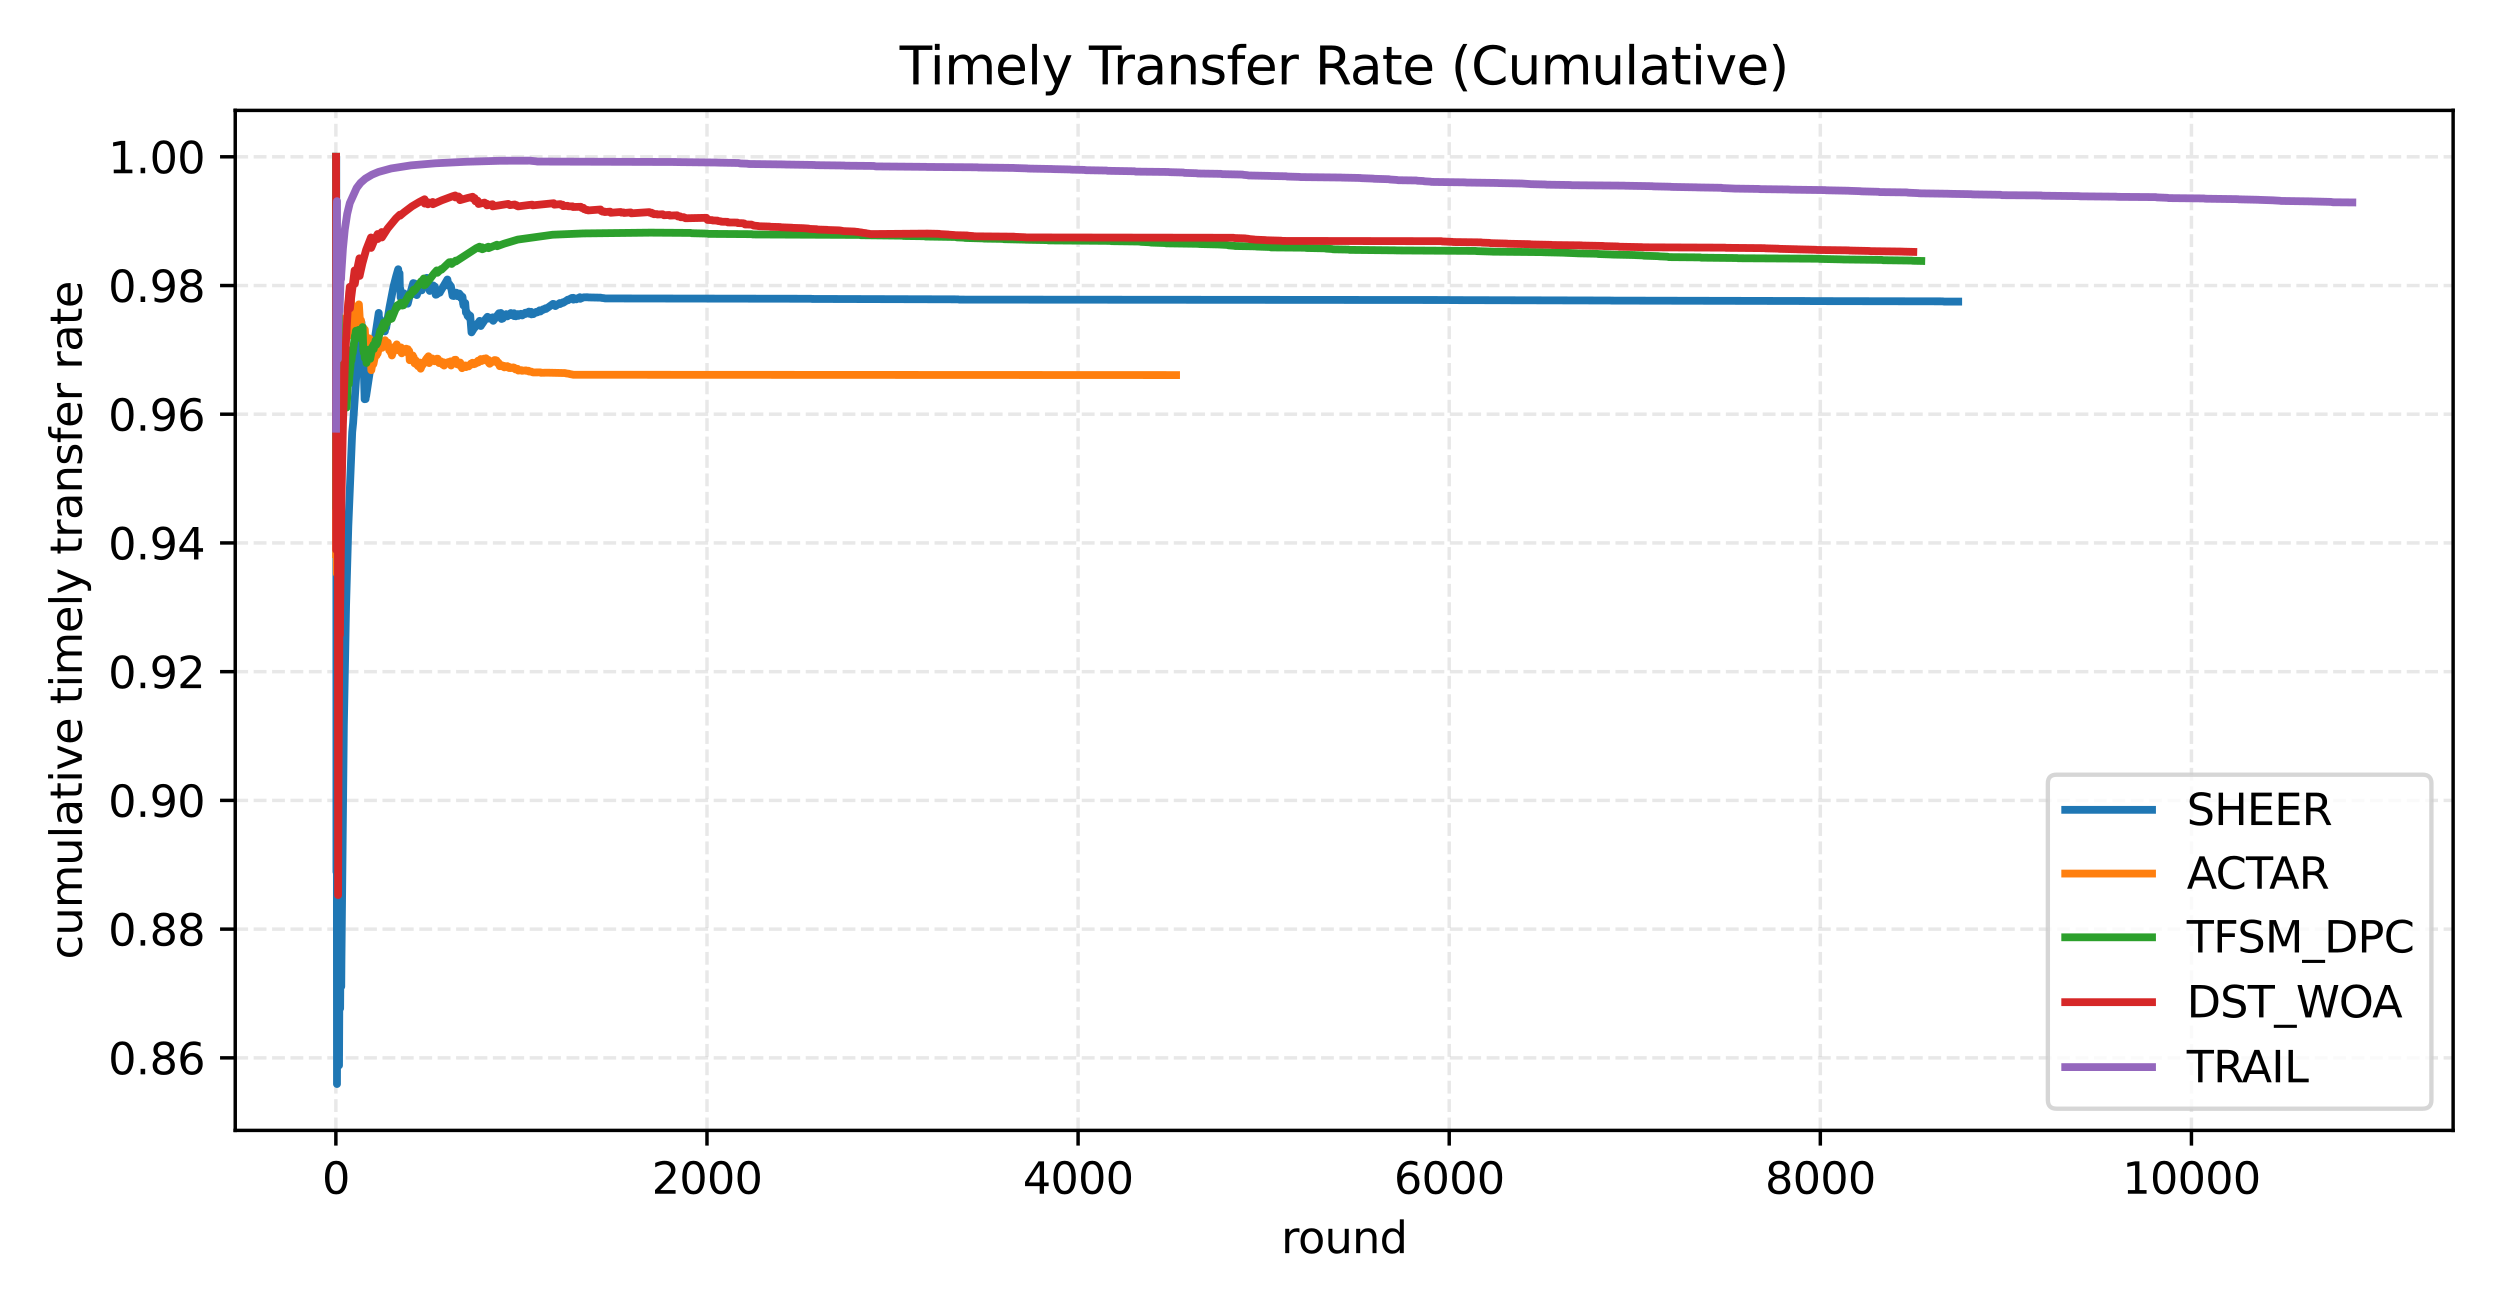 <?xml version="1.0" encoding="utf-8" standalone="no"?>
<!DOCTYPE svg PUBLIC "-//W3C//DTD SVG 1.1//EN"
  "http://www.w3.org/Graphics/SVG/1.1/DTD/svg11.dtd">
<svg xmlns:xlink="http://www.w3.org/1999/xlink" width="576pt" height="302.4pt" viewBox="0 0 576 302.4" xmlns="http://www.w3.org/2000/svg" version="1.1">
 <defs>
  <style type="text/css">*{stroke-linejoin: round; stroke-linecap: butt}</style>
 </defs>
 <g id="figure_1">
  <g id="patch_1">
   <path d="M 0 302.4 
L 576 302.4 
L 576 0 
L 0 0 
z
" style="fill: #ffffff"/>
  </g>
  <g id="axes_1">
   <g id="patch_2">
    <path d="M 54.2 260.44 
L 565.2 260.44 
L 565.2 25.44 
L 54.2 25.44 
z
" style="fill: #ffffff"/>
   </g>
   <g id="matplotlib.axis_1">
    <g id="xtick_1">
     <g id="line2d_1">
      <path d="M 77.385 260.44 
L 77.385 25.44 
" clip-path="url(#p7d35df896e)" style="fill: none; stroke-dasharray: 2.96,1.28; stroke-dashoffset: 0; stroke: #b0b0b0; stroke-opacity: 0.3; stroke-width: 0.8"/>
     </g>
     <g id="line2d_2">
      <defs>
       <path id="m5e218e6a21" d="M 0 0 
L 0 3.5 
" style="stroke: #000000; stroke-width: 0.8"/>
      </defs>
      <g>
       <use xlink:href="#m5e218e6a21" x="77.385" y="260.44" style="stroke: #000000; stroke-width: 0.8"/>
      </g>
     </g>
     <g id="text_1">
      <!-- 0 -->
      <g transform="translate(74.203 275.038) scale(0.1 -0.1)">
       <defs>
        <path id="DejaVuSans-30" d="M 2034 4250 
Q 1547 4250 1301 3770 
Q 1056 3291 1056 2328 
Q 1056 1369 1301 889 
Q 1547 409 2034 409 
Q 2525 409 2770 889 
Q 3016 1369 3016 2328 
Q 3016 3291 2770 3770 
Q 2525 4250 2034 4250 
z
M 2034 4750 
Q 2819 4750 3233 4129 
Q 3647 3509 3647 2328 
Q 3647 1150 3233 529 
Q 2819 -91 2034 -91 
Q 1250 -91 836 529 
Q 422 1150 422 2328 
Q 422 3509 836 4129 
Q 1250 4750 2034 4750 
z
" transform="scale(0.016)"/>
       </defs>
       <use xlink:href="#DejaVuSans-30"/>
      </g>
     </g>
    </g>
    <g id="xtick_2">
     <g id="line2d_3">
      <path d="M 162.889 260.44 
L 162.889 25.44 
" clip-path="url(#p7d35df896e)" style="fill: none; stroke-dasharray: 2.96,1.28; stroke-dashoffset: 0; stroke: #b0b0b0; stroke-opacity: 0.3; stroke-width: 0.8"/>
     </g>
     <g id="line2d_4">
      <g>
       <use xlink:href="#m5e218e6a21" x="162.889" y="260.44" style="stroke: #000000; stroke-width: 0.8"/>
      </g>
     </g>
     <g id="text_2">
      <!-- 2000 -->
      <g transform="translate(150.164 275.038) scale(0.1 -0.1)">
       <defs>
        <path id="DejaVuSans-32" d="M 1228 531 
L 3431 531 
L 3431 0 
L 469 0 
L 469 531 
Q 828 903 1448 1529 
Q 2069 2156 2228 2338 
Q 2531 2678 2651 2914 
Q 2772 3150 2772 3378 
Q 2772 3750 2511 3984 
Q 2250 4219 1831 4219 
Q 1534 4219 1204 4116 
Q 875 4013 500 3803 
L 500 4441 
Q 881 4594 1212 4672 
Q 1544 4750 1819 4750 
Q 2544 4750 2975 4387 
Q 3406 4025 3406 3419 
Q 3406 3131 3298 2873 
Q 3191 2616 2906 2266 
Q 2828 2175 2409 1742 
Q 1991 1309 1228 531 
z
" transform="scale(0.016)"/>
       </defs>
       <use xlink:href="#DejaVuSans-32"/>
       <use xlink:href="#DejaVuSans-30" x="63.623"/>
       <use xlink:href="#DejaVuSans-30" x="127.246"/>
       <use xlink:href="#DejaVuSans-30" x="190.869"/>
      </g>
     </g>
    </g>
    <g id="xtick_3">
     <g id="line2d_5">
      <path d="M 248.393 260.44 
L 248.393 25.44 
" clip-path="url(#p7d35df896e)" style="fill: none; stroke-dasharray: 2.96,1.28; stroke-dashoffset: 0; stroke: #b0b0b0; stroke-opacity: 0.3; stroke-width: 0.8"/>
     </g>
     <g id="line2d_6">
      <g>
       <use xlink:href="#m5e218e6a21" x="248.393" y="260.44" style="stroke: #000000; stroke-width: 0.8"/>
      </g>
     </g>
     <g id="text_3">
      <!-- 4000 -->
      <g transform="translate(235.668 275.038) scale(0.1 -0.1)">
       <defs>
        <path id="DejaVuSans-34" d="M 2419 4116 
L 825 1625 
L 2419 1625 
L 2419 4116 
z
M 2253 4666 
L 3047 4666 
L 3047 1625 
L 3713 1625 
L 3713 1100 
L 3047 1100 
L 3047 0 
L 2419 0 
L 2419 1100 
L 313 1100 
L 313 1709 
L 2253 4666 
z
" transform="scale(0.016)"/>
       </defs>
       <use xlink:href="#DejaVuSans-34"/>
       <use xlink:href="#DejaVuSans-30" x="63.623"/>
       <use xlink:href="#DejaVuSans-30" x="127.246"/>
       <use xlink:href="#DejaVuSans-30" x="190.869"/>
      </g>
     </g>
    </g>
    <g id="xtick_4">
     <g id="line2d_7">
      <path d="M 333.898 260.44 
L 333.898 25.44 
" clip-path="url(#p7d35df896e)" style="fill: none; stroke-dasharray: 2.96,1.28; stroke-dashoffset: 0; stroke: #b0b0b0; stroke-opacity: 0.3; stroke-width: 0.8"/>
     </g>
     <g id="line2d_8">
      <g>
       <use xlink:href="#m5e218e6a21" x="333.898" y="260.44" style="stroke: #000000; stroke-width: 0.8"/>
      </g>
     </g>
     <g id="text_4">
      <!-- 6000 -->
      <g transform="translate(321.173 275.038) scale(0.1 -0.1)">
       <defs>
        <path id="DejaVuSans-36" d="M 2113 2584 
Q 1688 2584 1439 2293 
Q 1191 2003 1191 1497 
Q 1191 994 1439 701 
Q 1688 409 2113 409 
Q 2538 409 2786 701 
Q 3034 994 3034 1497 
Q 3034 2003 2786 2293 
Q 2538 2584 2113 2584 
z
M 3366 4563 
L 3366 3988 
Q 3128 4100 2886 4159 
Q 2644 4219 2406 4219 
Q 1781 4219 1451 3797 
Q 1122 3375 1075 2522 
Q 1259 2794 1537 2939 
Q 1816 3084 2150 3084 
Q 2853 3084 3261 2657 
Q 3669 2231 3669 1497 
Q 3669 778 3244 343 
Q 2819 -91 2113 -91 
Q 1303 -91 875 529 
Q 447 1150 447 2328 
Q 447 3434 972 4092 
Q 1497 4750 2381 4750 
Q 2619 4750 2861 4703 
Q 3103 4656 3366 4563 
z
" transform="scale(0.016)"/>
       </defs>
       <use xlink:href="#DejaVuSans-36"/>
       <use xlink:href="#DejaVuSans-30" x="63.623"/>
       <use xlink:href="#DejaVuSans-30" x="127.246"/>
       <use xlink:href="#DejaVuSans-30" x="190.869"/>
      </g>
     </g>
    </g>
    <g id="xtick_5">
     <g id="line2d_9">
      <path d="M 419.402 260.44 
L 419.402 25.44 
" clip-path="url(#p7d35df896e)" style="fill: none; stroke-dasharray: 2.96,1.28; stroke-dashoffset: 0; stroke: #b0b0b0; stroke-opacity: 0.3; stroke-width: 0.8"/>
     </g>
     <g id="line2d_10">
      <g>
       <use xlink:href="#m5e218e6a21" x="419.402" y="260.44" style="stroke: #000000; stroke-width: 0.8"/>
      </g>
     </g>
     <g id="text_5">
      <!-- 8000 -->
      <g transform="translate(406.677 275.038) scale(0.1 -0.1)">
       <defs>
        <path id="DejaVuSans-38" d="M 2034 2216 
Q 1584 2216 1326 1975 
Q 1069 1734 1069 1313 
Q 1069 891 1326 650 
Q 1584 409 2034 409 
Q 2484 409 2743 651 
Q 3003 894 3003 1313 
Q 3003 1734 2745 1975 
Q 2488 2216 2034 2216 
z
M 1403 2484 
Q 997 2584 770 2862 
Q 544 3141 544 3541 
Q 544 4100 942 4425 
Q 1341 4750 2034 4750 
Q 2731 4750 3128 4425 
Q 3525 4100 3525 3541 
Q 3525 3141 3298 2862 
Q 3072 2584 2669 2484 
Q 3125 2378 3379 2068 
Q 3634 1759 3634 1313 
Q 3634 634 3220 271 
Q 2806 -91 2034 -91 
Q 1263 -91 848 271 
Q 434 634 434 1313 
Q 434 1759 690 2068 
Q 947 2378 1403 2484 
z
M 1172 3481 
Q 1172 3119 1398 2916 
Q 1625 2713 2034 2713 
Q 2441 2713 2670 2916 
Q 2900 3119 2900 3481 
Q 2900 3844 2670 4047 
Q 2441 4250 2034 4250 
Q 1625 4250 1398 4047 
Q 1172 3844 1172 3481 
z
" transform="scale(0.016)"/>
       </defs>
       <use xlink:href="#DejaVuSans-38"/>
       <use xlink:href="#DejaVuSans-30" x="63.623"/>
       <use xlink:href="#DejaVuSans-30" x="127.246"/>
       <use xlink:href="#DejaVuSans-30" x="190.869"/>
      </g>
     </g>
    </g>
    <g id="xtick_6">
     <g id="line2d_11">
      <path d="M 504.907 260.44 
L 504.907 25.44 
" clip-path="url(#p7d35df896e)" style="fill: none; stroke-dasharray: 2.96,1.28; stroke-dashoffset: 0; stroke: #b0b0b0; stroke-opacity: 0.3; stroke-width: 0.8"/>
     </g>
     <g id="line2d_12">
      <g>
       <use xlink:href="#m5e218e6a21" x="504.907" y="260.44" style="stroke: #000000; stroke-width: 0.8"/>
      </g>
     </g>
     <g id="text_6">
      <!-- 10000 -->
      <g transform="translate(489 275.038) scale(0.1 -0.1)">
       <defs>
        <path id="DejaVuSans-31" d="M 794 531 
L 1825 531 
L 1825 4091 
L 703 3866 
L 703 4441 
L 1819 4666 
L 2450 4666 
L 2450 531 
L 3481 531 
L 3481 0 
L 794 0 
L 794 531 
z
" transform="scale(0.016)"/>
       </defs>
       <use xlink:href="#DejaVuSans-31"/>
       <use xlink:href="#DejaVuSans-30" x="63.623"/>
       <use xlink:href="#DejaVuSans-30" x="127.246"/>
       <use xlink:href="#DejaVuSans-30" x="190.869"/>
       <use xlink:href="#DejaVuSans-30" x="254.492"/>
      </g>
     </g>
    </g>
    <g id="text_7">
     <!-- round -->
     <g transform="translate(295.186 288.717) scale(0.1 -0.1)">
      <defs>
       <path id="DejaVuSans-72" d="M 2631 2963 
Q 2534 3019 2420 3045 
Q 2306 3072 2169 3072 
Q 1681 3072 1420 2755 
Q 1159 2438 1159 1844 
L 1159 0 
L 581 0 
L 581 3500 
L 1159 3500 
L 1159 2956 
Q 1341 3275 1631 3429 
Q 1922 3584 2338 3584 
Q 2397 3584 2469 3576 
Q 2541 3569 2628 3553 
L 2631 2963 
z
" transform="scale(0.016)"/>
       <path id="DejaVuSans-6f" d="M 1959 3097 
Q 1497 3097 1228 2736 
Q 959 2375 959 1747 
Q 959 1119 1226 758 
Q 1494 397 1959 397 
Q 2419 397 2687 759 
Q 2956 1122 2956 1747 
Q 2956 2369 2687 2733 
Q 2419 3097 1959 3097 
z
M 1959 3584 
Q 2709 3584 3137 3096 
Q 3566 2609 3566 1747 
Q 3566 888 3137 398 
Q 2709 -91 1959 -91 
Q 1206 -91 779 398 
Q 353 888 353 1747 
Q 353 2609 779 3096 
Q 1206 3584 1959 3584 
z
" transform="scale(0.016)"/>
       <path id="DejaVuSans-75" d="M 544 1381 
L 544 3500 
L 1119 3500 
L 1119 1403 
Q 1119 906 1312 657 
Q 1506 409 1894 409 
Q 2359 409 2629 706 
Q 2900 1003 2900 1516 
L 2900 3500 
L 3475 3500 
L 3475 0 
L 2900 0 
L 2900 538 
Q 2691 219 2414 64 
Q 2138 -91 1772 -91 
Q 1169 -91 856 284 
Q 544 659 544 1381 
z
M 1991 3584 
L 1991 3584 
z
" transform="scale(0.016)"/>
       <path id="DejaVuSans-6e" d="M 3513 2113 
L 3513 0 
L 2938 0 
L 2938 2094 
Q 2938 2591 2744 2837 
Q 2550 3084 2163 3084 
Q 1697 3084 1428 2787 
Q 1159 2491 1159 1978 
L 1159 0 
L 581 0 
L 581 3500 
L 1159 3500 
L 1159 2956 
Q 1366 3272 1645 3428 
Q 1925 3584 2291 3584 
Q 2894 3584 3203 3211 
Q 3513 2838 3513 2113 
z
" transform="scale(0.016)"/>
       <path id="DejaVuSans-64" d="M 2906 2969 
L 2906 4863 
L 3481 4863 
L 3481 0 
L 2906 0 
L 2906 525 
Q 2725 213 2448 61 
Q 2172 -91 1784 -91 
Q 1150 -91 751 415 
Q 353 922 353 1747 
Q 353 2572 751 3078 
Q 1150 3584 1784 3584 
Q 2172 3584 2448 3432 
Q 2725 3281 2906 2969 
z
M 947 1747 
Q 947 1113 1208 752 
Q 1469 391 1925 391 
Q 2381 391 2643 752 
Q 2906 1113 2906 1747 
Q 2906 2381 2643 2742 
Q 2381 3103 1925 3103 
Q 1469 3103 1208 2742 
Q 947 2381 947 1747 
z
" transform="scale(0.016)"/>
      </defs>
      <use xlink:href="#DejaVuSans-72"/>
      <use xlink:href="#DejaVuSans-6f" x="38.863"/>
      <use xlink:href="#DejaVuSans-75" x="100.045"/>
      <use xlink:href="#DejaVuSans-6e" x="163.424"/>
      <use xlink:href="#DejaVuSans-64" x="226.803"/>
     </g>
    </g>
   </g>
   <g id="matplotlib.axis_2">
    <g id="ytick_1">
     <g id="line2d_13">
      <path d="M 54.2 243.726 
L 565.2 243.726 
" clip-path="url(#p7d35df896e)" style="fill: none; stroke-dasharray: 2.96,1.28; stroke-dashoffset: 0; stroke: #b0b0b0; stroke-opacity: 0.3; stroke-width: 0.8"/>
     </g>
     <g id="line2d_14">
      <defs>
       <path id="mcd6b30068b" d="M 0 0 
L -3.5 0 
" style="stroke: #000000; stroke-width: 0.8"/>
      </defs>
      <g>
       <use xlink:href="#mcd6b30068b" x="54.2" y="243.726" style="stroke: #000000; stroke-width: 0.8"/>
      </g>
     </g>
     <g id="text_8">
      <!-- 0.86 -->
      <g transform="translate(24.934 247.525) scale(0.1 -0.1)">
       <defs>
        <path id="DejaVuSans-2e" d="M 684 794 
L 1344 794 
L 1344 0 
L 684 0 
L 684 794 
z
" transform="scale(0.016)"/>
       </defs>
       <use xlink:href="#DejaVuSans-30"/>
       <use xlink:href="#DejaVuSans-2e" x="63.623"/>
       <use xlink:href="#DejaVuSans-38" x="95.41"/>
       <use xlink:href="#DejaVuSans-36" x="159.033"/>
      </g>
     </g>
    </g>
    <g id="ytick_2">
     <g id="line2d_15">
      <path d="M 54.2 214.068 
L 565.2 214.068 
" clip-path="url(#p7d35df896e)" style="fill: none; stroke-dasharray: 2.96,1.28; stroke-dashoffset: 0; stroke: #b0b0b0; stroke-opacity: 0.3; stroke-width: 0.8"/>
     </g>
     <g id="line2d_16">
      <g>
       <use xlink:href="#mcd6b30068b" x="54.2" y="214.068" style="stroke: #000000; stroke-width: 0.8"/>
      </g>
     </g>
     <g id="text_9">
      <!-- 0.88 -->
      <g transform="translate(24.934 217.868) scale(0.1 -0.1)">
       <use xlink:href="#DejaVuSans-30"/>
       <use xlink:href="#DejaVuSans-2e" x="63.623"/>
       <use xlink:href="#DejaVuSans-38" x="95.41"/>
       <use xlink:href="#DejaVuSans-38" x="159.033"/>
      </g>
     </g>
    </g>
    <g id="ytick_3">
     <g id="line2d_17">
      <path d="M 54.2 184.411 
L 565.2 184.411 
" clip-path="url(#p7d35df896e)" style="fill: none; stroke-dasharray: 2.96,1.28; stroke-dashoffset: 0; stroke: #b0b0b0; stroke-opacity: 0.3; stroke-width: 0.8"/>
     </g>
     <g id="line2d_18">
      <g>
       <use xlink:href="#mcd6b30068b" x="54.2" y="184.411" style="stroke: #000000; stroke-width: 0.8"/>
      </g>
     </g>
     <g id="text_10">
      <!-- 0.90 -->
      <g transform="translate(24.934 188.21) scale(0.1 -0.1)">
       <defs>
        <path id="DejaVuSans-39" d="M 703 97 
L 703 672 
Q 941 559 1184 500 
Q 1428 441 1663 441 
Q 2288 441 2617 861 
Q 2947 1281 2994 2138 
Q 2813 1869 2534 1725 
Q 2256 1581 1919 1581 
Q 1219 1581 811 2004 
Q 403 2428 403 3163 
Q 403 3881 828 4315 
Q 1253 4750 1959 4750 
Q 2769 4750 3195 4129 
Q 3622 3509 3622 2328 
Q 3622 1225 3098 567 
Q 2575 -91 1691 -91 
Q 1453 -91 1209 -44 
Q 966 3 703 97 
z
M 1959 2075 
Q 2384 2075 2632 2365 
Q 2881 2656 2881 3163 
Q 2881 3666 2632 3958 
Q 2384 4250 1959 4250 
Q 1534 4250 1286 3958 
Q 1038 3666 1038 3163 
Q 1038 2656 1286 2365 
Q 1534 2075 1959 2075 
z
" transform="scale(0.016)"/>
       </defs>
       <use xlink:href="#DejaVuSans-30"/>
       <use xlink:href="#DejaVuSans-2e" x="63.623"/>
       <use xlink:href="#DejaVuSans-39" x="95.41"/>
       <use xlink:href="#DejaVuSans-30" x="159.033"/>
      </g>
     </g>
    </g>
    <g id="ytick_4">
     <g id="line2d_19">
      <path d="M 54.2 154.753 
L 565.2 154.753 
" clip-path="url(#p7d35df896e)" style="fill: none; stroke-dasharray: 2.96,1.28; stroke-dashoffset: 0; stroke: #b0b0b0; stroke-opacity: 0.3; stroke-width: 0.8"/>
     </g>
     <g id="line2d_20">
      <g>
       <use xlink:href="#mcd6b30068b" x="54.2" y="154.753" style="stroke: #000000; stroke-width: 0.8"/>
      </g>
     </g>
     <g id="text_11">
      <!-- 0.92 -->
      <g transform="translate(24.934 158.552) scale(0.1 -0.1)">
       <use xlink:href="#DejaVuSans-30"/>
       <use xlink:href="#DejaVuSans-2e" x="63.623"/>
       <use xlink:href="#DejaVuSans-39" x="95.41"/>
       <use xlink:href="#DejaVuSans-32" x="159.033"/>
      </g>
     </g>
    </g>
    <g id="ytick_5">
     <g id="line2d_21">
      <path d="M 54.2 125.095 
L 565.2 125.095 
" clip-path="url(#p7d35df896e)" style="fill: none; stroke-dasharray: 2.96,1.28; stroke-dashoffset: 0; stroke: #b0b0b0; stroke-opacity: 0.3; stroke-width: 0.8"/>
     </g>
     <g id="line2d_22">
      <g>
       <use xlink:href="#mcd6b30068b" x="54.2" y="125.095" style="stroke: #000000; stroke-width: 0.8"/>
      </g>
     </g>
     <g id="text_12">
      <!-- 0.94 -->
      <g transform="translate(24.934 128.894) scale(0.1 -0.1)">
       <use xlink:href="#DejaVuSans-30"/>
       <use xlink:href="#DejaVuSans-2e" x="63.623"/>
       <use xlink:href="#DejaVuSans-39" x="95.41"/>
       <use xlink:href="#DejaVuSans-34" x="159.033"/>
      </g>
     </g>
    </g>
    <g id="ytick_6">
     <g id="line2d_23">
      <path d="M 54.2 95.437 
L 565.2 95.437 
" clip-path="url(#p7d35df896e)" style="fill: none; stroke-dasharray: 2.96,1.28; stroke-dashoffset: 0; stroke: #b0b0b0; stroke-opacity: 0.3; stroke-width: 0.8"/>
     </g>
     <g id="line2d_24">
      <g>
       <use xlink:href="#mcd6b30068b" x="54.2" y="95.437" style="stroke: #000000; stroke-width: 0.8"/>
      </g>
     </g>
     <g id="text_13">
      <!-- 0.96 -->
      <g transform="translate(24.934 99.237) scale(0.1 -0.1)">
       <use xlink:href="#DejaVuSans-30"/>
       <use xlink:href="#DejaVuSans-2e" x="63.623"/>
       <use xlink:href="#DejaVuSans-39" x="95.41"/>
       <use xlink:href="#DejaVuSans-36" x="159.033"/>
      </g>
     </g>
    </g>
    <g id="ytick_7">
     <g id="line2d_25">
      <path d="M 54.2 65.78 
L 565.2 65.78 
" clip-path="url(#p7d35df896e)" style="fill: none; stroke-dasharray: 2.96,1.28; stroke-dashoffset: 0; stroke: #b0b0b0; stroke-opacity: 0.3; stroke-width: 0.8"/>
     </g>
     <g id="line2d_26">
      <g>
       <use xlink:href="#mcd6b30068b" x="54.2" y="65.78" style="stroke: #000000; stroke-width: 0.8"/>
      </g>
     </g>
     <g id="text_14">
      <!-- 0.98 -->
      <g transform="translate(24.934 69.579) scale(0.1 -0.1)">
       <use xlink:href="#DejaVuSans-30"/>
       <use xlink:href="#DejaVuSans-2e" x="63.623"/>
       <use xlink:href="#DejaVuSans-39" x="95.41"/>
       <use xlink:href="#DejaVuSans-38" x="159.033"/>
      </g>
     </g>
    </g>
    <g id="ytick_8">
     <g id="line2d_27">
      <path d="M 54.2 36.122 
L 565.2 36.122 
" clip-path="url(#p7d35df896e)" style="fill: none; stroke-dasharray: 2.96,1.28; stroke-dashoffset: 0; stroke: #b0b0b0; stroke-opacity: 0.3; stroke-width: 0.8"/>
     </g>
     <g id="line2d_28">
      <g>
       <use xlink:href="#mcd6b30068b" x="54.2" y="36.122" style="stroke: #000000; stroke-width: 0.8"/>
      </g>
     </g>
     <g id="text_15">
      <!-- 1.00 -->
      <g transform="translate(24.934 39.921) scale(0.1 -0.1)">
       <use xlink:href="#DejaVuSans-31"/>
       <use xlink:href="#DejaVuSans-2e" x="63.623"/>
       <use xlink:href="#DejaVuSans-30" x="95.41"/>
       <use xlink:href="#DejaVuSans-30" x="159.033"/>
      </g>
     </g>
    </g>
    <g id="text_16">
     <!-- cumulative timely transfer rate -->
     <g transform="translate(18.855 221.049) rotate(-90) scale(0.1 -0.1)">
      <defs>
       <path id="DejaVuSans-63" d="M 3122 3366 
L 3122 2828 
Q 2878 2963 2633 3030 
Q 2388 3097 2138 3097 
Q 1578 3097 1268 2742 
Q 959 2388 959 1747 
Q 959 1106 1268 751 
Q 1578 397 2138 397 
Q 2388 397 2633 464 
Q 2878 531 3122 666 
L 3122 134 
Q 2881 22 2623 -34 
Q 2366 -91 2075 -91 
Q 1284 -91 818 406 
Q 353 903 353 1747 
Q 353 2603 823 3093 
Q 1294 3584 2113 3584 
Q 2378 3584 2631 3529 
Q 2884 3475 3122 3366 
z
" transform="scale(0.016)"/>
       <path id="DejaVuSans-6d" d="M 3328 2828 
Q 3544 3216 3844 3400 
Q 4144 3584 4550 3584 
Q 5097 3584 5394 3201 
Q 5691 2819 5691 2113 
L 5691 0 
L 5113 0 
L 5113 2094 
Q 5113 2597 4934 2840 
Q 4756 3084 4391 3084 
Q 3944 3084 3684 2787 
Q 3425 2491 3425 1978 
L 3425 0 
L 2847 0 
L 2847 2094 
Q 2847 2600 2669 2842 
Q 2491 3084 2119 3084 
Q 1678 3084 1418 2786 
Q 1159 2488 1159 1978 
L 1159 0 
L 581 0 
L 581 3500 
L 1159 3500 
L 1159 2956 
Q 1356 3278 1631 3431 
Q 1906 3584 2284 3584 
Q 2666 3584 2933 3390 
Q 3200 3197 3328 2828 
z
" transform="scale(0.016)"/>
       <path id="DejaVuSans-6c" d="M 603 4863 
L 1178 4863 
L 1178 0 
L 603 0 
L 603 4863 
z
" transform="scale(0.016)"/>
       <path id="DejaVuSans-61" d="M 2194 1759 
Q 1497 1759 1228 1600 
Q 959 1441 959 1056 
Q 959 750 1161 570 
Q 1363 391 1709 391 
Q 2188 391 2477 730 
Q 2766 1069 2766 1631 
L 2766 1759 
L 2194 1759 
z
M 3341 1997 
L 3341 0 
L 2766 0 
L 2766 531 
Q 2569 213 2275 61 
Q 1981 -91 1556 -91 
Q 1019 -91 701 211 
Q 384 513 384 1019 
Q 384 1609 779 1909 
Q 1175 2209 1959 2209 
L 2766 2209 
L 2766 2266 
Q 2766 2663 2505 2880 
Q 2244 3097 1772 3097 
Q 1472 3097 1187 3025 
Q 903 2953 641 2809 
L 641 3341 
Q 956 3463 1253 3523 
Q 1550 3584 1831 3584 
Q 2591 3584 2966 3190 
Q 3341 2797 3341 1997 
z
" transform="scale(0.016)"/>
       <path id="DejaVuSans-74" d="M 1172 4494 
L 1172 3500 
L 2356 3500 
L 2356 3053 
L 1172 3053 
L 1172 1153 
Q 1172 725 1289 603 
Q 1406 481 1766 481 
L 2356 481 
L 2356 0 
L 1766 0 
Q 1100 0 847 248 
Q 594 497 594 1153 
L 594 3053 
L 172 3053 
L 172 3500 
L 594 3500 
L 594 4494 
L 1172 4494 
z
" transform="scale(0.016)"/>
       <path id="DejaVuSans-69" d="M 603 3500 
L 1178 3500 
L 1178 0 
L 603 0 
L 603 3500 
z
M 603 4863 
L 1178 4863 
L 1178 4134 
L 603 4134 
L 603 4863 
z
" transform="scale(0.016)"/>
       <path id="DejaVuSans-76" d="M 191 3500 
L 800 3500 
L 1894 563 
L 2988 3500 
L 3597 3500 
L 2284 0 
L 1503 0 
L 191 3500 
z
" transform="scale(0.016)"/>
       <path id="DejaVuSans-65" d="M 3597 1894 
L 3597 1613 
L 953 1613 
Q 991 1019 1311 708 
Q 1631 397 2203 397 
Q 2534 397 2845 478 
Q 3156 559 3463 722 
L 3463 178 
Q 3153 47 2828 -22 
Q 2503 -91 2169 -91 
Q 1331 -91 842 396 
Q 353 884 353 1716 
Q 353 2575 817 3079 
Q 1281 3584 2069 3584 
Q 2775 3584 3186 3129 
Q 3597 2675 3597 1894 
z
M 3022 2063 
Q 3016 2534 2758 2815 
Q 2500 3097 2075 3097 
Q 1594 3097 1305 2825 
Q 1016 2553 972 2059 
L 3022 2063 
z
" transform="scale(0.016)"/>
       <path id="DejaVuSans-20" transform="scale(0.016)"/>
       <path id="DejaVuSans-79" d="M 2059 -325 
Q 1816 -950 1584 -1140 
Q 1353 -1331 966 -1331 
L 506 -1331 
L 506 -850 
L 844 -850 
Q 1081 -850 1212 -737 
Q 1344 -625 1503 -206 
L 1606 56 
L 191 3500 
L 800 3500 
L 1894 763 
L 2988 3500 
L 3597 3500 
L 2059 -325 
z
" transform="scale(0.016)"/>
       <path id="DejaVuSans-73" d="M 2834 3397 
L 2834 2853 
Q 2591 2978 2328 3040 
Q 2066 3103 1784 3103 
Q 1356 3103 1142 2972 
Q 928 2841 928 2578 
Q 928 2378 1081 2264 
Q 1234 2150 1697 2047 
L 1894 2003 
Q 2506 1872 2764 1633 
Q 3022 1394 3022 966 
Q 3022 478 2636 193 
Q 2250 -91 1575 -91 
Q 1294 -91 989 -36 
Q 684 19 347 128 
L 347 722 
Q 666 556 975 473 
Q 1284 391 1588 391 
Q 1994 391 2212 530 
Q 2431 669 2431 922 
Q 2431 1156 2273 1281 
Q 2116 1406 1581 1522 
L 1381 1569 
Q 847 1681 609 1914 
Q 372 2147 372 2553 
Q 372 3047 722 3315 
Q 1072 3584 1716 3584 
Q 2034 3584 2315 3537 
Q 2597 3491 2834 3397 
z
" transform="scale(0.016)"/>
       <path id="DejaVuSans-66" d="M 2375 4863 
L 2375 4384 
L 1825 4384 
Q 1516 4384 1395 4259 
Q 1275 4134 1275 3809 
L 1275 3500 
L 2222 3500 
L 2222 3053 
L 1275 3053 
L 1275 0 
L 697 0 
L 697 3053 
L 147 3053 
L 147 3500 
L 697 3500 
L 697 3744 
Q 697 4328 969 4595 
Q 1241 4863 1831 4863 
L 2375 4863 
z
" transform="scale(0.016)"/>
      </defs>
      <use xlink:href="#DejaVuSans-63"/>
      <use xlink:href="#DejaVuSans-75" x="54.98"/>
      <use xlink:href="#DejaVuSans-6d" x="118.359"/>
      <use xlink:href="#DejaVuSans-75" x="215.771"/>
      <use xlink:href="#DejaVuSans-6c" x="279.15"/>
      <use xlink:href="#DejaVuSans-61" x="306.934"/>
      <use xlink:href="#DejaVuSans-74" x="368.213"/>
      <use xlink:href="#DejaVuSans-69" x="407.422"/>
      <use xlink:href="#DejaVuSans-76" x="435.205"/>
      <use xlink:href="#DejaVuSans-65" x="494.385"/>
      <use xlink:href="#DejaVuSans-20" x="555.908"/>
      <use xlink:href="#DejaVuSans-74" x="587.695"/>
      <use xlink:href="#DejaVuSans-69" x="626.904"/>
      <use xlink:href="#DejaVuSans-6d" x="654.688"/>
      <use xlink:href="#DejaVuSans-65" x="752.1"/>
      <use xlink:href="#DejaVuSans-6c" x="813.623"/>
      <use xlink:href="#DejaVuSans-79" x="841.406"/>
      <use xlink:href="#DejaVuSans-20" x="900.586"/>
      <use xlink:href="#DejaVuSans-74" x="932.373"/>
      <use xlink:href="#DejaVuSans-72" x="971.582"/>
      <use xlink:href="#DejaVuSans-61" x="1012.695"/>
      <use xlink:href="#DejaVuSans-6e" x="1073.975"/>
      <use xlink:href="#DejaVuSans-73" x="1137.354"/>
      <use xlink:href="#DejaVuSans-66" x="1189.453"/>
      <use xlink:href="#DejaVuSans-65" x="1224.658"/>
      <use xlink:href="#DejaVuSans-72" x="1286.182"/>
      <use xlink:href="#DejaVuSans-20" x="1327.295"/>
      <use xlink:href="#DejaVuSans-72" x="1359.082"/>
      <use xlink:href="#DejaVuSans-61" x="1400.195"/>
      <use xlink:href="#DejaVuSans-74" x="1461.475"/>
      <use xlink:href="#DejaVuSans-65" x="1500.684"/>
     </g>
    </g>
   </g>
   <g id="line2d_29">
    <path d="M 77.427 36.122 
L 77.47 36.122 
L 77.513 200.887 
L 77.598 162.325 
L 77.641 249.758 
L 77.727 205.31 
L 77.812 171.655 
L 77.855 200.095 
L 77.898 183.769 
L 77.94 170.93 
L 78.111 245.471 
L 78.154 236.062 
L 78.282 208.051 
L 78.368 232.339 
L 78.411 225.757 
L 78.539 207.44 
L 78.624 227.295 
L 78.667 221.17 
L 79.223 167.069 
L 79.736 139.449 
L 80.249 121.253 
L 81.147 99.552 
L 81.36 97.472 
L 82.258 84.038 
L 82.9 77.434 
L 83.284 74.312 
L 83.455 79.005 
L 83.584 78.149 
L 83.797 86.179 
L 83.84 85.886 
L 84.011 91.979 
L 84.054 91.647 
L 84.182 90.595 
L 84.225 91.95 
L 84.31 91.201 
L 84.353 91.277 
L 87.26 72.096 
L 87.346 74.803 
L 87.431 74.302 
L 87.56 73.508 
L 87.645 75.281 
L 87.731 74.79 
L 87.773 74.527 
L 87.816 74.775 
L 87.859 75.29 
L 87.902 75.06 
L 88.073 74.163 
L 88.115 75.588 
L 88.201 75.133 
L 88.286 74.669 
L 88.329 76.042 
L 88.415 75.539 
L 88.5 75.061 
L 88.543 76.06 
L 88.586 75.734 
L 88.628 75.39 
L 88.671 76.354 
L 88.714 76.041 
L 88.928 74.489 
L 88.97 75.491 
L 89.056 74.94 
L 89.74 70.83 
L 90.68 65.956 
L 91.279 63.639 
L 91.707 62.154 
L 91.749 62.037 
L 91.792 63.537 
L 91.878 63.333 
L 92.049 62.953 
L 92.134 66.744 
L 92.177 66.623 
L 92.22 66.505 
L 92.262 66.886 
L 92.305 68.53 
L 92.391 68.211 
L 92.562 67.574 
L 92.647 68.472 
L 92.69 68.326 
L 92.733 68.15 
L 92.775 68.481 
L 92.861 68.322 
L 93.075 67.585 
L 93.16 68.458 
L 93.246 68.265 
L 93.331 67.987 
L 93.417 68.73 
L 93.459 68.582 
L 93.588 68.452 
L 93.63 68.596 
L 93.673 68.446 
L 93.716 69.671 
L 93.801 69.375 
L 93.93 69.976 
L 93.972 69.851 
L 94.4 68.102 
L 95.041 65.774 
L 95.212 65.224 
L 95.255 65.645 
L 95.34 65.406 
L 95.383 65.291 
L 95.426 65.523 
L 95.469 65.409 
L 95.511 65.298 
L 95.682 67.822 
L 95.768 67.616 
L 95.982 67.065 
L 96.024 67.986 
L 96.11 67.756 
L 97.008 65.518 
L 97.179 66.887 
L 98.034 64.655 
L 98.333 64.018 
L 98.419 64.704 
L 98.461 64.625 
L 98.632 64.277 
L 98.803 66.113 
L 98.846 66.055 
L 98.974 65.863 
L 99.017 67.031 
L 99.103 66.906 
L 99.402 66.263 
L 99.445 66.674 
L 99.53 66.501 
L 99.829 65.768 
L 100 66.368 
L 100.171 66.009 
L 100.3 66.679 
L 100.342 66.569 
L 100.385 67.908 
L 100.471 67.744 
L 100.513 67.638 
L 100.556 67.872 
L 100.599 67.761 
L 100.855 67.228 
L 100.898 67.636 
L 100.984 67.48 
L 101.283 66.92 
L 101.326 67.428 
L 101.411 67.246 
L 103.079 64.398 
L 103.25 65.316 
L 103.292 65.26 
L 103.335 65.824 
L 103.421 65.687 
L 103.549 65.503 
L 103.72 65.979 
L 103.763 66.114 
L 103.848 66.028 
L 103.891 65.954 
L 104.276 68.153 
L 104.361 68.009 
L 104.489 67.793 
L 104.532 68.214 
L 104.618 68.096 
L 105.131 67.431 
L 105.173 67.933 
L 105.259 67.825 
L 105.344 67.727 
L 105.387 68.23 
L 105.473 68.102 
L 105.815 67.636 
L 105.857 68.155 
L 105.943 68.011 
L 106.028 67.89 
L 106.071 68.393 
L 106.157 68.276 
L 106.2 68.21 
L 106.242 68.702 
L 106.328 68.62 
L 106.542 68.373 
L 106.584 68.576 
L 106.713 70.003 
L 106.755 69.962 
L 106.798 70.389 
L 106.884 70.261 
L 107.14 69.882 
L 107.183 69.805 
L 107.354 72.009 
L 107.482 71.8 
L 107.739 72.791 
L 107.995 72.489 
L 108.038 73.117 
L 108.123 73.017 
L 108.337 72.747 
L 108.636 76.577 
L 108.679 76.504 
L 109.363 75.4 
L 109.406 75.455 
L 109.449 75.39 
L 110.047 74.505 
L 110.09 74.609 
L 110.133 74.544 
L 110.517 73.926 
L 110.688 74.458 
L 110.774 75.112 
L 110.859 74.965 
L 111.672 73.77 
L 112.313 72.993 
L 112.484 73.398 
L 112.655 73.145 
L 112.783 73.42 
L 112.912 73.27 
L 112.954 73.435 
L 113.04 73.329 
L 113.125 73.23 
L 113.211 73.495 
L 113.254 73.439 
L 113.553 73.106 
L 113.638 73.914 
L 113.767 73.74 
L 114.964 72.173 
L 115.049 72.323 
L 115.092 72.422 
L 115.135 72.366 
L 115.391 72.104 
L 115.562 73.49 
L 115.776 73.247 
L 115.819 73.393 
L 115.862 73.332 
L 116.631 72.374 
L 116.674 72.757 
L 116.759 72.665 
L 116.845 72.563 
L 116.888 72.891 
L 116.973 72.787 
L 117.486 72.291 
L 117.7 72.123 
L 117.743 72.608 
L 117.828 72.498 
L 118.042 72.238 
L 118.085 72.394 
L 118.17 72.303 
L 118.427 72.174 
L 118.469 72.831 
L 118.555 72.741 
L 118.726 72.549 
L 118.769 72.643 
L 118.811 72.613 
L 118.854 72.874 
L 118.94 72.79 
L 119.324 72.366 
L 119.41 72.771 
L 119.538 72.685 
L 120.008 72.302 
L 120.137 72.523 
L 120.179 72.483 
L 120.265 72.385 
L 120.308 72.675 
L 120.393 72.587 
L 120.479 72.577 
L 120.992 72.066 
L 121.035 72.347 
L 121.12 72.234 
L 121.377 71.994 
L 121.419 72.17 
L 121.505 72.098 
L 121.847 71.796 
L 121.89 72.278 
L 121.975 72.176 
L 122.36 71.842 
L 122.445 72.434 
L 122.531 72.348 
L 122.83 72.072 
L 122.873 72.375 
L 122.958 72.314 
L 123.557 71.852 
L 123.6 72.014 
L 123.685 71.937 
L 123.813 71.961 
L 124.326 71.504 
L 124.497 71.768 
L 125.139 71.263 
L 125.181 71.375 
L 125.267 71.303 
L 125.737 71.011 
L 125.78 71.18 
L 125.866 71.111 
L 126.379 70.763 
L 127.405 70.016 
L 127.447 70.145 
L 127.533 70.066 
L 127.576 70.037 
L 127.618 70.334 
L 127.704 70.263 
L 127.747 70.408 
L 127.832 70.334 
L 127.875 70.293 
L 127.96 70.519 
L 128.003 70.49 
L 128.986 69.82 
L 129.029 70.058 
L 129.115 69.995 
L 129.371 69.81 
L 129.414 69.872 
L 129.499 69.805 
L 129.713 69.637 
L 129.756 69.755 
L 129.841 69.702 
L 130.654 69.176 
L 130.825 69.045 
L 130.868 69.188 
L 130.953 69.124 
L 131.252 68.916 
L 131.765 68.642 
L 131.936 68.722 
L 132.065 68.614 
L 132.107 69.037 
L 132.193 68.979 
L 132.492 68.762 
L 132.535 68.916 
L 132.62 68.853 
L 132.749 68.755 
L 132.791 68.968 
L 132.877 68.899 
L 133.604 68.473 
L 133.646 68.541 
L 133.689 68.847 
L 133.775 68.798 
L 134.501 68.495 
L 135.399 68.488 
L 135.57 68.525 
L 138.435 68.583 
L 138.606 68.642 
L 139.204 68.7 
L 139.375 68.758 
L 186.873 68.835 
L 187.044 68.874 
L 220.775 68.97 
L 220.946 69.028 
L 333.769 69.124 
L 334.069 69.144 
L 370.964 69.239 
L 371.263 69.259 
L 416.88 69.354 
L 417.179 69.373 
L 447.661 69.43 
L 447.832 69.488 
L 451.167 69.488 
L 451.167 69.488 
" clip-path="url(#p7d35df896e)" style="fill: none; stroke: #1f77b4; stroke-width: 1.8; stroke-linecap: square"/>
   </g>
   <g id="line2d_30">
    <path d="M 77.427 127.658 
L 77.47 82.174 
L 77.513 107.874 
L 77.598 132.136 
L 77.641 117.007 
L 77.769 89.223 
L 77.812 108.415 
L 77.898 106.666 
L 78.154 87.015 
L 78.325 77.79 
L 78.368 86.124 
L 78.453 82.327 
L 78.71 73.383 
L 78.753 81.092 
L 78.838 78.551 
L 78.924 76.173 
L 78.966 78.462 
L 79.009 77.261 
L 79.095 75.074 
L 79.137 76.755 
L 79.308 74.493 
L 79.351 80.655 
L 79.437 78.725 
L 79.65 75.404 
L 79.779 77.073 
L 80.292 70.114 
L 80.591 66.95 
L 80.634 70.083 
L 80.719 69.291 
L 80.805 68.408 
L 80.976 70.637 
L 81.018 70.204 
L 81.189 76.658 
L 81.275 75.789 
L 81.318 77.481 
L 81.403 76.712 
L 81.702 73.984 
L 81.745 74.471 
L 81.788 74.109 
L 82.087 71.812 
L 82.13 72.771 
L 82.173 72.42 
L 82.387 70.891 
L 82.429 71.64 
L 82.515 71.192 
L 82.686 70.136 
L 82.985 74.927 
L 83.071 74.333 
L 83.156 73.763 
L 83.284 76.31 
L 83.327 75.992 
L 83.37 77.507 
L 83.455 76.927 
L 83.669 75.475 
L 83.712 76.164 
L 83.755 76.003 
L 83.797 75.712 
L 83.883 76.957 
L 83.926 76.687 
L 84.054 75.934 
L 84.182 78.451 
L 84.268 77.904 
L 84.31 79.563 
L 84.396 79.037 
L 84.567 77.975 
L 84.61 78.807 
L 84.652 78.554 
L 84.866 77.902 
L 84.994 78.701 
L 85.123 77.984 
L 85.208 80.092 
L 85.294 79.622 
L 85.379 79.158 
L 85.55 85.291 
L 85.678 84.51 
L 85.935 83.206 
L 85.978 83.977 
L 86.063 83.76 
L 86.576 81.124 
L 86.619 81.489 
L 86.662 81.264 
L 86.705 81.05 
L 86.747 81.903 
L 86.833 81.462 
L 86.961 80.9 
L 87.004 81.467 
L 87.047 81.253 
L 87.645 78.64 
L 87.731 79.996 
L 87.816 79.675 
L 87.902 79.314 
L 88.03 80.14 
L 88.329 79.1 
L 88.372 79.697 
L 88.457 79.342 
L 88.714 78.385 
L 88.757 79.712 
L 88.842 79.405 
L 89.056 78.913 
L 89.099 79.543 
L 89.184 79.221 
L 89.27 78.906 
L 89.355 78.934 
L 89.398 80.116 
L 89.483 79.796 
L 89.526 79.647 
L 89.697 80.756 
L 89.74 80.599 
L 89.911 80.01 
L 90.082 81.331 
L 90.21 80.958 
L 90.296 81.897 
L 90.338 81.76 
L 91.022 79.807 
L 91.065 80.348 
L 91.151 80.09 
L 91.407 79.348 
L 91.578 79.975 
L 91.621 79.841 
L 91.749 80.706 
L 91.835 80.449 
L 91.963 80.269 
L 92.091 80.724 
L 92.134 80.586 
L 92.391 80.048 
L 92.562 81.405 
L 92.647 81.145 
L 92.818 80.653 
L 92.861 80.874 
L 92.904 80.744 
L 93.032 80.41 
L 93.16 80.915 
L 93.203 80.794 
L 93.331 80.466 
L 93.417 80.514 
L 93.459 80.675 
L 93.502 80.552 
L 93.588 80.337 
L 93.673 80.754 
L 93.716 80.638 
L 93.759 80.53 
L 93.801 80.589 
L 93.844 80.793 
L 93.887 80.671 
L 93.972 80.452 
L 94.058 81.428 
L 94.101 81.303 
L 94.272 80.866 
L 94.4 82.99 
L 94.485 82.756 
L 94.699 82.195 
L 94.742 82.738 
L 94.827 82.502 
L 95.084 81.89 
L 95.212 82.505 
L 95.298 82.277 
L 95.426 83.433 
L 95.469 83.316 
L 95.511 83.706 
L 95.597 83.496 
L 95.811 83.048 
L 95.939 83.97 
L 96.024 83.761 
L 96.11 83.545 
L 96.195 83.603 
L 96.281 83.904 
L 96.324 84.37 
L 96.409 84.36 
L 96.751 83.539 
L 96.922 84.949 
L 96.965 84.839 
L 97.393 83.82 
L 97.435 84.023 
L 97.478 83.917 
L 97.82 83.384 
L 98.248 82.663 
L 98.29 82.755 
L 98.333 82.661 
L 98.461 82.375 
L 98.504 82.533 
L 98.718 82.087 
L 98.889 83.654 
L 99.445 82.563 
L 99.487 82.749 
L 99.53 82.665 
L 99.573 82.584 
L 99.616 82.947 
L 99.701 82.766 
L 99.744 82.985 
L 99.829 82.938 
L 99.915 82.779 
L 99.958 83.029 
L 100 82.947 
L 100.086 82.77 
L 100.129 83.231 
L 100.214 83.215 
L 100.428 82.787 
L 100.471 83.061 
L 100.513 82.98 
L 100.684 82.64 
L 100.727 82.687 
L 100.77 82.827 
L 100.813 82.736 
L 100.855 82.65 
L 100.898 82.805 
L 101.026 82.908 
L 101.155 83.646 
L 101.24 83.47 
L 101.283 83.588 
L 101.326 83.627 
L 101.369 83.536 
L 101.625 83.265 
L 101.711 83.754 
L 101.753 83.665 
L 101.882 83.422 
L 101.924 83.502 
L 101.967 83.985 
L 102.053 83.819 
L 102.224 83.483 
L 102.309 84.224 
L 102.395 84.062 
L 102.737 83.604 
L 102.779 83.801 
L 102.822 83.74 
L 102.908 83.581 
L 102.993 83.64 
L 103.079 83.715 
L 103.164 83.553 
L 103.25 83.432 
L 103.378 83.645 
L 103.549 83.368 
L 103.592 83.643 
L 103.677 83.495 
L 103.805 83.26 
L 103.934 84.21 
L 103.976 84.132 
L 104.703 82.978 
L 104.746 82.904 
L 104.789 83.257 
L 104.874 83.104 
L 105.002 82.885 
L 105.088 83.569 
L 105.131 83.491 
L 105.216 83.553 
L 105.259 83.475 
L 105.344 83.937 
L 105.387 83.862 
L 105.601 83.53 
L 105.772 83.951 
L 106.028 83.529 
L 106.071 83.667 
L 106.157 84.419 
L 106.242 84.278 
L 106.285 84.202 
L 106.328 84.337 
L 106.371 84.265 
L 106.456 84.83 
L 106.542 84.685 
L 106.884 84.337 
L 106.926 84.555 
L 107.012 84.418 
L 107.14 84.201 
L 107.183 84.341 
L 107.268 84.205 
L 107.354 84.584 
L 107.397 84.513 
L 107.653 84.296 
L 107.781 84.405 
L 107.952 84.308 
L 107.995 84.414 
L 108.038 84.347 
L 108.508 83.771 
L 108.551 84.018 
L 108.636 83.887 
L 108.85 83.583 
L 108.893 83.89 
L 108.978 83.769 
L 109.064 83.64 
L 109.107 83.765 
L 109.149 83.717 
L 109.192 83.92 
L 109.278 83.787 
L 109.406 83.593 
L 109.449 83.838 
L 109.534 83.713 
L 109.62 83.581 
L 109.662 83.658 
L 109.748 83.678 
L 110.133 83.113 
L 110.218 83.499 
L 110.304 83.383 
L 110.774 82.727 
L 110.817 83.112 
L 110.902 82.995 
L 110.945 83.188 
L 111.031 83.066 
L 111.244 82.779 
L 111.287 82.925 
L 111.33 82.863 
L 111.501 82.639 
L 111.544 82.828 
L 111.629 82.724 
L 111.715 82.657 
L 111.757 82.812 
L 111.843 82.713 
L 111.971 82.556 
L 112.057 83.096 
L 112.142 82.984 
L 112.27 82.849 
L 112.356 83.096 
L 112.441 83.01 
L 112.527 82.918 
L 112.698 83.695 
L 112.783 83.598 
L 112.826 83.81 
L 112.912 83.737 
L 113.938 82.961 
L 113.98 83.097 
L 114.066 83.038 
L 114.151 82.971 
L 114.194 83.224 
L 114.28 83.158 
L 114.408 83.06 
L 114.622 83.665 
L 114.835 83.536 
L 115.006 83.94 
L 115.049 83.91 
L 115.135 84.368 
L 115.22 84.327 
L 115.605 84.141 
L 115.648 84.398 
L 115.733 84.363 
L 115.862 84.299 
L 115.904 84.423 
L 115.99 84.387 
L 116.161 84.303 
L 116.204 84.643 
L 116.289 84.605 
L 116.888 84.354 
L 116.973 84.653 
L 117.059 84.609 
L 117.272 84.521 
L 117.315 84.794 
L 117.401 84.75 
L 117.614 84.652 
L 117.657 84.815 
L 117.743 84.772 
L 118.256 84.647 
L 118.384 84.745 
L 118.469 84.709 
L 118.512 84.943 
L 118.598 84.92 
L 118.726 84.879 
L 118.769 85.112 
L 118.854 85.08 
L 119.239 84.977 
L 119.41 85.38 
L 120.137 85.288 
L 120.265 85.431 
L 121.163 85.334 
L 121.291 85.446 
L 121.761 85.414 
L 121.89 85.602 
L 122.445 85.63 
L 122.574 85.724 
L 122.787 85.806 
L 124.497 85.796 
L 124.626 85.894 
L 126.079 85.865 
L 130.226 85.957 
L 130.44 86.034 
L 131.081 86.11 
L 131.295 86.188 
L 131.851 86.285 
L 132.065 86.343 
L 270.967 86.418 
L 270.967 86.418 
" clip-path="url(#p7d35df896e)" style="fill: none; stroke: #ff7f0e; stroke-width: 1.8; stroke-linecap: square"/>
   </g>
   <g id="line2d_31">
    <path d="M 77.427 36.122 
L 77.513 117.154 
L 77.556 93.822 
L 77.769 60.273 
L 77.812 57.707 
L 77.855 81.902 
L 77.94 73.601 
L 78.026 68.822 
L 78.197 99.973 
L 78.282 93.422 
L 78.325 96.609 
L 78.368 93.85 
L 78.411 93.885 
L 78.453 105.541 
L 78.539 100.867 
L 78.71 92.893 
L 78.795 98.68 
L 78.838 96.724 
L 79.223 84.66 
L 79.394 80.441 
L 79.437 87.256 
L 79.522 85.115 
L 79.608 83.587 
L 79.693 93.171 
L 79.779 91.142 
L 79.864 93.887 
L 79.907 93.142 
L 80.334 84.711 
L 80.377 88.498 
L 80.463 87.023 
L 80.762 84.026 
L 80.933 81.784 
L 80.976 83.053 
L 81.018 82.665 
L 81.232 80.323 
L 81.275 81.3 
L 81.318 80.797 
L 81.788 77.296 
L 81.831 77.588 
L 81.874 77.2 
L 82.002 76.205 
L 82.045 77.999 
L 82.13 77.189 
L 82.173 76.833 
L 82.216 77.746 
L 82.258 77.303 
L 82.472 76.458 
L 82.515 76.171 
L 82.558 76.698 
L 82.6 76.371 
L 82.643 75.997 
L 82.814 77.855 
L 83.071 75.974 
L 83.113 76.799 
L 83.156 76.474 
L 83.284 75.812 
L 83.327 76.465 
L 83.413 76.139 
L 83.541 75.363 
L 83.712 80.826 
L 83.797 80.217 
L 83.84 81.345 
L 83.926 80.695 
L 84.054 82.509 
L 84.097 82.145 
L 84.225 81.263 
L 84.268 82.602 
L 84.353 82.099 
L 84.396 81.761 
L 84.439 83.628 
L 84.524 83.003 
L 84.952 80.551 
L 84.994 80.807 
L 85.037 80.542 
L 85.165 82.583 
L 85.251 82.007 
L 85.294 82.674 
L 85.336 82.405 
L 85.849 79.821 
L 85.935 80.17 
L 86.063 79.402 
L 86.106 80.435 
L 86.191 79.981 
L 86.533 78.408 
L 86.705 79.441 
L 86.876 78.745 
L 86.918 79.072 
L 86.961 78.869 
L 87.517 76.576 
L 87.645 76.106 
L 87.688 76.558 
L 87.731 76.409 
L 88.115 75.118 
L 88.158 75.401 
L 88.201 75.234 
L 88.457 74.288 
L 88.5 75.685 
L 88.586 75.421 
L 89.056 74.069 
L 89.099 74.44 
L 89.141 74.277 
L 89.697 72.575 
L 89.74 72.684 
L 89.783 72.568 
L 89.868 72.313 
L 89.996 73.519 
L 90.039 73.371 
L 90.21 72.811 
L 90.253 73.412 
L 90.338 73.201 
L 91.493 70.37 
L 91.535 70.828 
L 91.621 70.605 
L 91.963 70.074 
L 92.006 70.288 
L 92.049 70.166 
L 92.262 69.871 
L 92.305 69.782 
L 92.391 70.297 
L 92.433 70.192 
L 92.604 69.783 
L 92.69 70.403 
L 92.733 70.324 
L 92.904 69.967 
L 92.946 70.344 
L 93.032 70.158 
L 94.229 67.949 
L 94.272 68.245 
L 94.357 68.085 
L 94.443 68.147 
L 94.485 68.064 
L 94.571 67.978 
L 94.785 67.586 
L 95.298 66.743 
L 95.34 67.114 
L 95.426 66.958 
L 95.597 66.678 
L 95.64 66.798 
L 95.682 66.726 
L 96.58 65.441 
L 96.709 65.282 
L 97.051 64.799 
L 97.093 64.96 
L 97.136 64.916 
L 97.649 64.165 
L 97.735 65.739 
L 97.777 65.678 
L 97.948 65.409 
L 97.991 65.609 
L 98.077 65.479 
L 98.547 64.924 
L 100 63.022 
L 100.642 62.303 
L 100.77 62.849 
L 100.855 62.759 
L 101.668 61.972 
L 101.711 62.144 
L 101.796 62.066 
L 103.506 60.423 
L 103.549 60.693 
L 103.634 60.611 
L 103.891 60.374 
L 103.934 60.754 
L 104.019 60.681 
L 104.062 60.813 
L 104.147 60.736 
L 105.002 60.043 
L 105.045 60.237 
L 105.131 60.172 
L 109.748 57.181 
L 110.475 56.838 
L 110.517 57.241 
L 110.603 57.198 
L 111.073 56.972 
L 111.116 57.429 
L 111.202 57.399 
L 112.527 56.845 
L 112.57 57.177 
L 112.655 57.142 
L 114.493 56.383 
L 114.536 56.731 
L 114.622 56.699 
L 116.161 56.139 
L 119.282 55.201 
L 127.319 54.081 
L 134.416 53.78 
L 149.85 53.601 
L 159.169 53.666 
L 159.34 53.732 
L 163.017 53.82 
L 163.188 53.885 
L 173.235 53.951 
L 173.406 54.017 
L 198.117 54.127 
L 198.288 54.193 
L 207.95 54.302 
L 208.121 54.367 
L 213.037 54.432 
L 213.208 54.497 
L 220.22 54.605 
L 220.433 54.693 
L 222.143 54.758 
L 222.314 54.824 
L 226.547 54.933 
L 226.718 54.977 
L 231.079 55.041 
L 231.25 55.106 
L 236.123 55.216 
L 236.38 55.238 
L 241.339 55.325 
L 241.51 55.391 
L 255.747 55.5 
L 256.089 55.565 
L 262.63 55.652 
L 262.801 55.718 
L 264.981 55.827 
L 265.152 55.892 
L 268.487 56.002 
L 268.658 56.067 
L 276.14 56.176 
L 276.311 56.22 
L 280.885 56.329 
L 281.142 56.35 
L 282.809 56.438 
L 283.023 56.525 
L 284.391 56.634 
L 284.562 56.678 
L 289.307 56.765 
L 289.478 56.809 
L 292.685 56.918 
L 292.856 57.005 
L 300.765 57.069 
L 300.936 57.134 
L 305.339 57.221 
L 305.51 57.287 
L 306.921 57.374 
L 307.135 57.44 
L 310.726 57.505 
L 310.897 57.571 
L 321.542 57.679 
L 321.799 57.701 
L 340.011 57.81 
L 340.182 57.853 
L 343.645 57.961 
L 343.902 57.983 
L 355.445 58.092 
L 355.701 58.114 
L 360.361 58.221 
L 360.618 58.243 
L 363.311 58.352 
L 363.568 58.374 
L 368.014 58.459 
L 368.185 58.524 
L 371.22 58.632 
L 371.477 58.653 
L 376.564 58.761 
L 376.821 58.782 
L 378.531 58.847 
L 378.702 58.913 
L 382.122 59.02 
L 382.293 59.063 
L 384.26 59.15 
L 384.474 59.237 
L 391.741 59.302 
L 391.912 59.367 
L 400.249 59.454 
L 400.42 59.498 
L 419.017 59.606 
L 419.188 59.65 
L 424.276 59.756 
L 424.532 59.778 
L 433.639 59.886 
L 433.81 59.951 
L 440.479 60.038 
L 440.65 60.081 
L 442.659 60.124 
L 442.659 60.124 
" clip-path="url(#p7d35df896e)" style="fill: none; stroke: #2ca02c; stroke-width: 1.8; stroke-linecap: square"/>
   </g>
   <g id="line2d_32">
    <path d="M 77.427 36.122 
L 77.47 126.68 
L 77.556 91.557 
L 77.598 81.229 
L 77.641 112.412 
L 77.684 98.559 
L 77.727 92.479 
L 77.769 117.335 
L 77.812 111.099 
L 77.855 102.082 
L 77.898 206.218 
L 77.983 179.984 
L 78.282 132.349 
L 78.325 146.266 
L 78.368 141.174 
L 78.667 115.132 
L 79.009 97.855 
L 79.522 82.295 
L 80.121 71.226 
L 80.591 66.089 
L 80.634 71.043 
L 80.719 70.1 
L 81.702 62.306 
L 81.745 65.389 
L 81.831 64.867 
L 82.301 62.018 
L 82.814 59.521 
L 82.857 63.572 
L 82.942 63.149 
L 83.498 60.669 
L 84.353 57.565 
L 85.465 54.719 
L 85.507 57.118 
L 85.593 56.938 
L 86.191 55.501 
L 87.004 53.916 
L 87.047 55.071 
L 87.132 54.9 
L 87.944 53.464 
L 87.987 54.71 
L 88.073 54.574 
L 89.312 52.644 
L 91.236 50.315 
L 92.134 49.456 
L 92.177 49.695 
L 92.262 49.62 
L 93.075 48.93 
L 94.913 47.543 
L 96.58 46.556 
L 97.82 45.909 
L 97.863 46.912 
L 97.948 46.872 
L 98.547 46.57 
L 98.59 47.068 
L 98.675 47.021 
L 99.701 46.534 
L 99.744 47.055 
L 99.829 47.015 
L 101.753 46.16 
L 104.233 45.235 
L 104.874 45.032 
L 104.917 45.493 
L 105.002 45.463 
L 105.644 45.268 
L 105.686 45.61 
L 105.772 45.586 
L 105.943 45.531 
L 105.986 46.114 
L 106.071 46.086 
L 107.696 45.628 
L 108.893 45.334 
L 108.936 45.747 
L 109.021 45.727 
L 109.363 45.642 
L 109.534 46.367 
L 110.047 46.235 
L 110.09 46.701 
L 110.175 46.683 
L 110.218 46.668 
L 110.261 47.001 
L 110.346 46.983 
L 111.629 46.678 
L 111.672 46.884 
L 111.757 46.86 
L 111.8 46.85 
L 111.928 46.973 
L 112.142 46.928 
L 112.185 47.312 
L 112.27 47.298 
L 113.467 47.058 
L 113.51 47.548 
L 113.596 47.533 
L 117.101 46.977 
L 117.23 47.154 
L 117.358 47.138 
L 117.486 47.265 
L 118.598 47.113 
L 118.726 47.287 
L 118.982 47.254 
L 119.111 47.455 
L 119.239 47.437 
L 119.367 47.553 
L 121.761 47.243 
L 122.616 47.148 
L 122.745 47.314 
L 127.576 46.82 
L 127.704 47.156 
L 129.115 47.029 
L 129.243 47.192 
L 129.628 47.16 
L 129.756 47.493 
L 130.739 47.41 
L 130.868 47.521 
L 131.594 47.558 
L 131.894 47.533 
L 132.022 47.694 
L 133.817 47.644 
L 134.031 47.914 
L 134.416 47.884 
L 134.587 48.201 
L 134.972 48.266 
L 135.1 48.395 
L 135.399 48.373 
L 135.528 48.481 
L 138.349 48.265 
L 138.52 48.623 
L 138.691 48.608 
L 138.819 48.76 
L 139.204 48.725 
L 139.332 48.857 
L 140.572 48.759 
L 140.701 49.023 
L 143.009 48.839 
L 143.137 48.985 
L 143.65 48.941 
L 143.779 49.064 
L 145.318 48.937 
L 145.446 49.151 
L 149.593 48.873 
L 149.721 49.019 
L 150.106 48.998 
L 150.234 49.207 
L 150.534 49.192 
L 150.662 49.356 
L 151.346 49.321 
L 151.474 49.423 
L 152.671 49.366 
L 152.799 49.468 
L 152.842 49.466 
L 152.97 49.59 
L 154.21 49.529 
L 154.338 49.672 
L 156.006 49.604 
L 156.177 49.871 
L 156.69 49.848 
L 156.818 50.054 
L 157.502 50.029 
L 157.63 50.15 
L 157.801 50.142 
L 157.93 50.286 
L 162.761 50.186 
L 163.017 50.674 
L 164.086 50.718 
L 164.214 50.798 
L 165.283 50.822 
L 165.411 50.921 
L 166.095 51.003 
L 166.224 51.081 
L 167.592 51.11 
L 167.72 51.251 
L 169.858 51.278 
L 169.986 51.399 
L 171.226 51.436 
L 171.397 51.494 
L 171.482 51.493 
L 171.653 51.715 
L 173.149 51.746 
L 173.278 51.826 
L 173.534 51.882 
L 173.662 51.981 
L 174.646 52.066 
L 174.817 52.125 
L 177.339 52.197 
L 177.51 52.256 
L 179.776 52.31 
L 179.947 52.369 
L 182.469 52.461 
L 182.64 52.499 
L 185.035 52.572 
L 186.274 52.66 
L 186.488 52.739 
L 188.155 52.807 
L 188.369 52.886 
L 190.592 52.953 
L 190.763 52.991 
L 193.286 53.074 
L 193.628 53.113 
L 194.141 53.21 
L 194.312 53.248 
L 196.92 53.351 
L 197.091 53.39 
L 197.732 53.447 
L 197.903 53.506 
L 198.502 53.564 
L 198.673 53.623 
L 199.485 53.718 
L 199.656 53.776 
L 200.34 53.873 
L 200.511 53.932 
L 213.721 53.819 
L 216.415 53.877 
L 216.586 53.936 
L 218.467 54.034 
L 218.638 54.073 
L 219.878 54.152 
L 220.049 54.192 
L 222.87 54.251 
L 223.041 54.31 
L 224.196 54.389 
L 224.367 54.448 
L 233.644 54.527 
L 233.815 54.566 
L 236.209 54.665 
L 236.38 54.704 
L 284.22 54.783 
L 284.391 54.842 
L 286.87 54.92 
L 287.041 54.959 
L 287.64 55.018 
L 287.811 55.078 
L 288.965 55.176 
L 289.136 55.216 
L 291.53 55.314 
L 291.701 55.354 
L 295.207 55.452 
L 295.378 55.511 
L 332.102 55.569 
L 332.273 55.629 
L 334.625 55.726 
L 334.796 55.766 
L 341.251 55.844 
L 341.422 55.903 
L 343.218 55.962 
L 343.389 56.021 
L 347.194 56.119 
L 347.365 56.158 
L 352.495 56.257 
L 352.666 56.316 
L 357.411 56.414 
L 357.582 56.453 
L 364.38 56.53 
L 364.551 56.57 
L 369.425 56.668 
L 369.596 56.707 
L 372.802 56.785 
L 372.973 56.844 
L 378.317 56.942 
L 378.488 56.981 
L 397.47 57.06 
L 397.641 57.099 
L 406.576 57.177 
L 406.748 57.216 
L 409.74 57.295 
L 409.911 57.334 
L 413.973 57.432 
L 414.272 57.451 
L 418.419 57.549 
L 418.59 57.589 
L 425.943 57.685 
L 426.114 57.725 
L 430.731 57.821 
L 430.902 57.861 
L 438.17 57.958 
L 438.47 57.978 
L 440.821 58.037 
L 440.821 58.037 
" clip-path="url(#p7d35df896e)" style="fill: none; stroke: #d62728; stroke-width: 1.8; stroke-linecap: square"/>
   </g>
   <g id="line2d_33">
    <path d="M 77.427 98.779 
L 77.598 48.377 
L 77.641 46.349 
L 77.684 79.736 
L 77.769 69.222 
L 77.855 82.742 
L 77.94 75.544 
L 78.154 68.334 
L 78.24 71.735 
L 78.282 70.038 
L 78.539 62.368 
L 78.582 64.314 
L 78.624 63.244 
L 79.009 57.299 
L 79.437 52.922 
L 79.992 49.287 
L 80.591 46.799 
L 82.173 43.302 
L 83.071 42.128 
L 84.182 41.149 
L 85.721 40.235 
L 87.218 39.611 
L 90.125 38.813 
L 94.699 38.097 
L 100.3 37.621 
L 107.525 37.265 
L 115.263 37.038 
L 122.232 37.014 
L 122.403 37.056 
L 123.471 37.16 
L 123.813 37.222 
L 155.792 37.326 
L 156.049 37.346 
L 165.198 37.45 
L 165.454 37.471 
L 170.2 37.554 
L 170.371 37.616 
L 170.542 37.657 
L 172.252 37.719 
L 172.423 37.782 
L 180.674 37.885 
L 180.93 37.906 
L 187.685 38.009 
L 187.856 38.051 
L 194.526 38.134 
L 194.697 38.175 
L 201.366 38.237 
L 201.537 38.299 
L 201.836 38.341 
L 213.337 38.444 
L 213.593 38.465 
L 225.222 38.547 
L 225.393 38.589 
L 233.601 38.692 
L 233.858 38.713 
L 236.636 38.796 
L 236.807 38.837 
L 242.408 38.94 
L 242.665 38.961 
L 246.598 39.044 
L 246.769 39.085 
L 249.89 39.147 
L 250.061 39.209 
L 254.977 39.292 
L 255.148 39.354 
L 261.433 39.457 
L 261.604 39.54 
L 269.256 39.622 
L 269.427 39.663 
L 272.677 39.746 
L 272.848 39.829 
L 275.755 39.911 
L 275.926 39.973 
L 281.355 40.056 
L 281.526 40.118 
L 286.315 40.221 
L 286.486 40.282 
L 287.426 40.365 
L 287.64 40.427 
L 292.642 40.53 
L 292.898 40.551 
L 296.361 40.612 
L 296.532 40.674 
L 299.439 40.757 
L 299.61 40.798 
L 308.973 40.901 
L 309.23 40.922 
L 313.419 41.004 
L 313.59 41.045 
L 316.369 41.148 
L 316.54 41.189 
L 320.046 41.292 
L 320.217 41.354 
L 321.799 41.457 
L 322.141 41.519 
L 326.373 41.581 
L 326.544 41.642 
L 327.955 41.704 
L 328.126 41.766 
L 329.58 41.848 
L 329.751 41.91 
L 337.532 42.013 
L 337.831 42.054 
L 344.971 42.157 
L 345.227 42.178 
L 350.657 42.281 
L 350.913 42.301 
L 352.452 42.404 
L 352.709 42.425 
L 356.129 42.507 
L 356.3 42.548 
L 361.9 42.63 
L 362.071 42.671 
L 374.256 42.774 
L 374.512 42.794 
L 380.711 42.897 
L 380.882 42.938 
L 384.858 43.02 
L 385.029 43.061 
L 390.929 43.164 
L 391.186 43.184 
L 396.615 43.267 
L 396.786 43.328 
L 399.309 43.431 
L 399.608 43.452 
L 405.294 43.533 
L 405.465 43.574 
L 412.22 43.656 
L 412.391 43.697 
L 420.556 43.8 
L 420.727 43.841 
L 425.858 43.943 
L 426.114 43.964 
L 428.637 44.046 
L 428.808 44.087 
L 432.826 44.189 
L 432.997 44.251 
L 439.41 44.332 
L 439.581 44.394 
L 441.975 44.497 
L 442.146 44.538 
L 448.987 44.64 
L 449.286 44.66 
L 454.245 44.742 
L 454.416 44.783 
L 461 44.885 
L 461.171 44.967 
L 470.32 45.028 
L 470.491 45.09 
L 479.041 45.192 
L 479.212 45.233 
L 487.635 45.314 
L 487.806 45.355 
L 496.741 45.416 
L 496.912 45.477 
L 499.434 45.579 
L 499.605 45.641 
L 507.856 45.722 
L 508.027 45.783 
L 515.637 45.886 
L 515.808 45.927 
L 520.297 46.029 
L 520.597 46.049 
L 523.675 46.152 
L 523.974 46.172 
L 525.342 46.254 
L 525.513 46.295 
L 532.524 46.397 
L 532.824 46.417 
L 537.056 46.52 
L 537.484 46.601 
L 541.973 46.642 
L 541.973 46.642 
" clip-path="url(#p7d35df896e)" style="fill: none; stroke: #9467bd; stroke-width: 1.8; stroke-linecap: square"/>
   </g>
   <g id="patch_3">
    <path d="M 54.2 260.44 
L 54.2 25.44 
" style="fill: none; stroke: #000000; stroke-width: 0.8; stroke-linejoin: miter; stroke-linecap: square"/>
   </g>
   <g id="patch_4">
    <path d="M 565.2 260.44 
L 565.2 25.44 
" style="fill: none; stroke: #000000; stroke-width: 0.8; stroke-linejoin: miter; stroke-linecap: square"/>
   </g>
   <g id="patch_5">
    <path d="M 54.2 260.44 
L 565.2 260.44 
" style="fill: none; stroke: #000000; stroke-width: 0.8; stroke-linejoin: miter; stroke-linecap: square"/>
   </g>
   <g id="patch_6">
    <path d="M 54.2 25.44 
L 565.2 25.44 
" style="fill: none; stroke: #000000; stroke-width: 0.8; stroke-linejoin: miter; stroke-linecap: square"/>
   </g>
   <g id="text_17">
    <!-- Timely Transfer Rate (Cumulative) -->
    <g transform="translate(207.277 19.44) scale(0.12 -0.12)">
     <defs>
      <path id="DejaVuSans-54" d="M -19 4666 
L 3928 4666 
L 3928 4134 
L 2272 4134 
L 2272 0 
L 1638 0 
L 1638 4134 
L -19 4134 
L -19 4666 
z
" transform="scale(0.016)"/>
      <path id="DejaVuSans-52" d="M 2841 2188 
Q 3044 2119 3236 1894 
Q 3428 1669 3622 1275 
L 4263 0 
L 3584 0 
L 2988 1197 
Q 2756 1666 2539 1819 
Q 2322 1972 1947 1972 
L 1259 1972 
L 1259 0 
L 628 0 
L 628 4666 
L 2053 4666 
Q 2853 4666 3247 4331 
Q 3641 3997 3641 3322 
Q 3641 2881 3436 2590 
Q 3231 2300 2841 2188 
z
M 1259 4147 
L 1259 2491 
L 2053 2491 
Q 2509 2491 2742 2702 
Q 2975 2913 2975 3322 
Q 2975 3731 2742 3939 
Q 2509 4147 2053 4147 
L 1259 4147 
z
" transform="scale(0.016)"/>
      <path id="DejaVuSans-28" d="M 1984 4856 
Q 1566 4138 1362 3434 
Q 1159 2731 1159 2009 
Q 1159 1288 1364 580 
Q 1569 -128 1984 -844 
L 1484 -844 
Q 1016 -109 783 600 
Q 550 1309 550 2009 
Q 550 2706 781 3412 
Q 1013 4119 1484 4856 
L 1984 4856 
z
" transform="scale(0.016)"/>
      <path id="DejaVuSans-43" d="M 4122 4306 
L 4122 3641 
Q 3803 3938 3442 4084 
Q 3081 4231 2675 4231 
Q 1875 4231 1450 3742 
Q 1025 3253 1025 2328 
Q 1025 1406 1450 917 
Q 1875 428 2675 428 
Q 3081 428 3442 575 
Q 3803 722 4122 1019 
L 4122 359 
Q 3791 134 3420 21 
Q 3050 -91 2638 -91 
Q 1578 -91 968 557 
Q 359 1206 359 2328 
Q 359 3453 968 4101 
Q 1578 4750 2638 4750 
Q 3056 4750 3426 4639 
Q 3797 4528 4122 4306 
z
" transform="scale(0.016)"/>
      <path id="DejaVuSans-29" d="M 513 4856 
L 1013 4856 
Q 1481 4119 1714 3412 
Q 1947 2706 1947 2009 
Q 1947 1309 1714 600 
Q 1481 -109 1013 -844 
L 513 -844 
Q 928 -128 1133 580 
Q 1338 1288 1338 2009 
Q 1338 2731 1133 3434 
Q 928 4138 513 4856 
z
" transform="scale(0.016)"/>
     </defs>
     <use xlink:href="#DejaVuSans-54"/>
     <use xlink:href="#DejaVuSans-69" x="57.959"/>
     <use xlink:href="#DejaVuSans-6d" x="85.742"/>
     <use xlink:href="#DejaVuSans-65" x="183.154"/>
     <use xlink:href="#DejaVuSans-6c" x="244.678"/>
     <use xlink:href="#DejaVuSans-79" x="272.461"/>
     <use xlink:href="#DejaVuSans-20" x="331.641"/>
     <use xlink:href="#DejaVuSans-54" x="363.428"/>
     <use xlink:href="#DejaVuSans-72" x="409.762"/>
     <use xlink:href="#DejaVuSans-61" x="450.875"/>
     <use xlink:href="#DejaVuSans-6e" x="512.154"/>
     <use xlink:href="#DejaVuSans-73" x="575.533"/>
     <use xlink:href="#DejaVuSans-66" x="627.633"/>
     <use xlink:href="#DejaVuSans-65" x="662.838"/>
     <use xlink:href="#DejaVuSans-72" x="724.361"/>
     <use xlink:href="#DejaVuSans-20" x="765.475"/>
     <use xlink:href="#DejaVuSans-52" x="797.262"/>
     <use xlink:href="#DejaVuSans-61" x="864.494"/>
     <use xlink:href="#DejaVuSans-74" x="925.773"/>
     <use xlink:href="#DejaVuSans-65" x="964.982"/>
     <use xlink:href="#DejaVuSans-20" x="1026.506"/>
     <use xlink:href="#DejaVuSans-28" x="1058.293"/>
     <use xlink:href="#DejaVuSans-43" x="1097.307"/>
     <use xlink:href="#DejaVuSans-75" x="1167.131"/>
     <use xlink:href="#DejaVuSans-6d" x="1230.51"/>
     <use xlink:href="#DejaVuSans-75" x="1327.922"/>
     <use xlink:href="#DejaVuSans-6c" x="1391.301"/>
     <use xlink:href="#DejaVuSans-61" x="1419.084"/>
     <use xlink:href="#DejaVuSans-74" x="1480.363"/>
     <use xlink:href="#DejaVuSans-69" x="1519.572"/>
     <use xlink:href="#DejaVuSans-76" x="1547.355"/>
     <use xlink:href="#DejaVuSans-65" x="1606.535"/>
     <use xlink:href="#DejaVuSans-29" x="1668.059"/>
    </g>
   </g>
   <g id="legend_1">
    <g id="patch_7">
     <path d="M 473.827 255.44 
L 558.2 255.44 
Q 560.2 255.44 560.2 253.44 
L 560.2 180.493 
Q 560.2 178.493 558.2 178.493 
L 473.827 178.493 
Q 471.827 178.493 471.827 180.493 
L 471.827 253.44 
Q 471.827 255.44 473.827 255.44 
z
" style="fill: #ffffff; opacity: 0.8; stroke: #cccccc; stroke-linejoin: miter"/>
    </g>
    <g id="line2d_34">
     <path d="M 475.827 186.592 
L 485.827 186.592 
L 495.827 186.592 
" style="fill: none; stroke: #1f77b4; stroke-width: 1.8; stroke-linecap: square"/>
    </g>
    <g id="text_18">
     <!-- SHEER -->
     <g transform="translate(503.827 190.092) scale(0.1 -0.1)">
      <defs>
       <path id="DejaVuSans-53" d="M 3425 4513 
L 3425 3897 
Q 3066 4069 2747 4153 
Q 2428 4238 2131 4238 
Q 1616 4238 1336 4038 
Q 1056 3838 1056 3469 
Q 1056 3159 1242 3001 
Q 1428 2844 1947 2747 
L 2328 2669 
Q 3034 2534 3370 2195 
Q 3706 1856 3706 1288 
Q 3706 609 3251 259 
Q 2797 -91 1919 -91 
Q 1588 -91 1214 -16 
Q 841 59 441 206 
L 441 856 
Q 825 641 1194 531 
Q 1563 422 1919 422 
Q 2459 422 2753 634 
Q 3047 847 3047 1241 
Q 3047 1584 2836 1778 
Q 2625 1972 2144 2069 
L 1759 2144 
Q 1053 2284 737 2584 
Q 422 2884 422 3419 
Q 422 4038 858 4394 
Q 1294 4750 2059 4750 
Q 2388 4750 2728 4690 
Q 3069 4631 3425 4513 
z
" transform="scale(0.016)"/>
       <path id="DejaVuSans-48" d="M 628 4666 
L 1259 4666 
L 1259 2753 
L 3553 2753 
L 3553 4666 
L 4184 4666 
L 4184 0 
L 3553 0 
L 3553 2222 
L 1259 2222 
L 1259 0 
L 628 0 
L 628 4666 
z
" transform="scale(0.016)"/>
       <path id="DejaVuSans-45" d="M 628 4666 
L 3578 4666 
L 3578 4134 
L 1259 4134 
L 1259 2753 
L 3481 2753 
L 3481 2222 
L 1259 2222 
L 1259 531 
L 3634 531 
L 3634 0 
L 628 0 
L 628 4666 
z
" transform="scale(0.016)"/>
      </defs>
      <use xlink:href="#DejaVuSans-53"/>
      <use xlink:href="#DejaVuSans-48" x="63.477"/>
      <use xlink:href="#DejaVuSans-45" x="138.672"/>
      <use xlink:href="#DejaVuSans-45" x="201.855"/>
      <use xlink:href="#DejaVuSans-52" x="265.039"/>
     </g>
    </g>
    <g id="line2d_35">
     <path d="M 475.827 201.27 
L 485.827 201.27 
L 495.827 201.27 
" style="fill: none; stroke: #ff7f0e; stroke-width: 1.8; stroke-linecap: square"/>
    </g>
    <g id="text_19">
     <!-- ACTAR -->
     <g transform="translate(503.827 204.77) scale(0.1 -0.1)">
      <defs>
       <path id="DejaVuSans-41" d="M 2188 4044 
L 1331 1722 
L 3047 1722 
L 2188 4044 
z
M 1831 4666 
L 2547 4666 
L 4325 0 
L 3669 0 
L 3244 1197 
L 1141 1197 
L 716 0 
L 50 0 
L 1831 4666 
z
" transform="scale(0.016)"/>
      </defs>
      <use xlink:href="#DejaVuSans-41"/>
      <use xlink:href="#DejaVuSans-43" x="66.658"/>
      <use xlink:href="#DejaVuSans-54" x="136.482"/>
      <use xlink:href="#DejaVuSans-41" x="189.816"/>
      <use xlink:href="#DejaVuSans-52" x="258.225"/>
     </g>
    </g>
    <g id="line2d_36">
     <path d="M 475.827 215.948 
L 485.827 215.948 
L 495.827 215.948 
" style="fill: none; stroke: #2ca02c; stroke-width: 1.8; stroke-linecap: square"/>
    </g>
    <g id="text_20">
     <!-- TFSM_DPC -->
     <g transform="translate(503.827 219.448) scale(0.1 -0.1)">
      <defs>
       <path id="DejaVuSans-46" d="M 628 4666 
L 3309 4666 
L 3309 4134 
L 1259 4134 
L 1259 2759 
L 3109 2759 
L 3109 2228 
L 1259 2228 
L 1259 0 
L 628 0 
L 628 4666 
z
" transform="scale(0.016)"/>
       <path id="DejaVuSans-4d" d="M 628 4666 
L 1569 4666 
L 2759 1491 
L 3956 4666 
L 4897 4666 
L 4897 0 
L 4281 0 
L 4281 4097 
L 3078 897 
L 2444 897 
L 1241 4097 
L 1241 0 
L 628 0 
L 628 4666 
z
" transform="scale(0.016)"/>
       <path id="DejaVuSans-5f" d="M 3263 -1063 
L 3263 -1509 
L -63 -1509 
L -63 -1063 
L 3263 -1063 
z
" transform="scale(0.016)"/>
       <path id="DejaVuSans-44" d="M 1259 4147 
L 1259 519 
L 2022 519 
Q 2988 519 3436 956 
Q 3884 1394 3884 2338 
Q 3884 3275 3436 3711 
Q 2988 4147 2022 4147 
L 1259 4147 
z
M 628 4666 
L 1925 4666 
Q 3281 4666 3915 4102 
Q 4550 3538 4550 2338 
Q 4550 1131 3912 565 
Q 3275 0 1925 0 
L 628 0 
L 628 4666 
z
" transform="scale(0.016)"/>
       <path id="DejaVuSans-50" d="M 1259 4147 
L 1259 2394 
L 2053 2394 
Q 2494 2394 2734 2622 
Q 2975 2850 2975 3272 
Q 2975 3691 2734 3919 
Q 2494 4147 2053 4147 
L 1259 4147 
z
M 628 4666 
L 2053 4666 
Q 2838 4666 3239 4311 
Q 3641 3956 3641 3272 
Q 3641 2581 3239 2228 
Q 2838 1875 2053 1875 
L 1259 1875 
L 1259 0 
L 628 0 
L 628 4666 
z
" transform="scale(0.016)"/>
      </defs>
      <use xlink:href="#DejaVuSans-54"/>
      <use xlink:href="#DejaVuSans-46" x="61.084"/>
      <use xlink:href="#DejaVuSans-53" x="116.854"/>
      <use xlink:href="#DejaVuSans-4d" x="180.33"/>
      <use xlink:href="#DejaVuSans-5f" x="266.609"/>
      <use xlink:href="#DejaVuSans-44" x="316.609"/>
      <use xlink:href="#DejaVuSans-50" x="393.611"/>
      <use xlink:href="#DejaVuSans-43" x="453.914"/>
     </g>
    </g>
    <g id="line2d_37">
     <path d="M 475.827 230.904 
L 485.827 230.904 
L 495.827 230.904 
" style="fill: none; stroke: #d62728; stroke-width: 1.8; stroke-linecap: square"/>
    </g>
    <g id="text_21">
     <!-- DST_WOA -->
     <g transform="translate(503.827 234.404) scale(0.1 -0.1)">
      <defs>
       <path id="DejaVuSans-57" d="M 213 4666 
L 850 4666 
L 1831 722 
L 2809 4666 
L 3519 4666 
L 4500 722 
L 5478 4666 
L 6119 4666 
L 4947 0 
L 4153 0 
L 3169 4050 
L 2175 0 
L 1381 0 
L 213 4666 
z
" transform="scale(0.016)"/>
       <path id="DejaVuSans-4f" d="M 2522 4238 
Q 1834 4238 1429 3725 
Q 1025 3213 1025 2328 
Q 1025 1447 1429 934 
Q 1834 422 2522 422 
Q 3209 422 3611 934 
Q 4013 1447 4013 2328 
Q 4013 3213 3611 3725 
Q 3209 4238 2522 4238 
z
M 2522 4750 
Q 3503 4750 4090 4092 
Q 4678 3434 4678 2328 
Q 4678 1225 4090 567 
Q 3503 -91 2522 -91 
Q 1538 -91 948 565 
Q 359 1222 359 2328 
Q 359 3434 948 4092 
Q 1538 4750 2522 4750 
z
" transform="scale(0.016)"/>
      </defs>
      <use xlink:href="#DejaVuSans-44"/>
      <use xlink:href="#DejaVuSans-53" x="77.002"/>
      <use xlink:href="#DejaVuSans-54" x="140.479"/>
      <use xlink:href="#DejaVuSans-5f" x="201.562"/>
      <use xlink:href="#DejaVuSans-57" x="251.562"/>
      <use xlink:href="#DejaVuSans-4f" x="350.439"/>
      <use xlink:href="#DejaVuSans-41" x="427.4"/>
     </g>
    </g>
    <g id="line2d_38">
     <path d="M 475.827 245.86 
L 485.827 245.86 
L 495.827 245.86 
" style="fill: none; stroke: #9467bd; stroke-width: 1.8; stroke-linecap: square"/>
    </g>
    <g id="text_22">
     <!-- TRAIL -->
     <g transform="translate(503.827 249.36) scale(0.1 -0.1)">
      <defs>
       <path id="DejaVuSans-49" d="M 628 4666 
L 1259 4666 
L 1259 0 
L 628 0 
L 628 4666 
z
" transform="scale(0.016)"/>
       <path id="DejaVuSans-4c" d="M 628 4666 
L 1259 4666 
L 1259 531 
L 3531 531 
L 3531 0 
L 628 0 
L 628 4666 
z
" transform="scale(0.016)"/>
      </defs>
      <use xlink:href="#DejaVuSans-54"/>
      <use xlink:href="#DejaVuSans-52" x="61.084"/>
      <use xlink:href="#DejaVuSans-41" x="126.566"/>
      <use xlink:href="#DejaVuSans-49" x="194.975"/>
      <use xlink:href="#DejaVuSans-4c" x="224.467"/>
     </g>
    </g>
   </g>
  </g>
 </g>
 <defs>
  <clipPath id="p7d35df896e">
   <rect x="54.2" y="25.44" width="511" height="235"/>
  </clipPath>
 </defs>
</svg>
